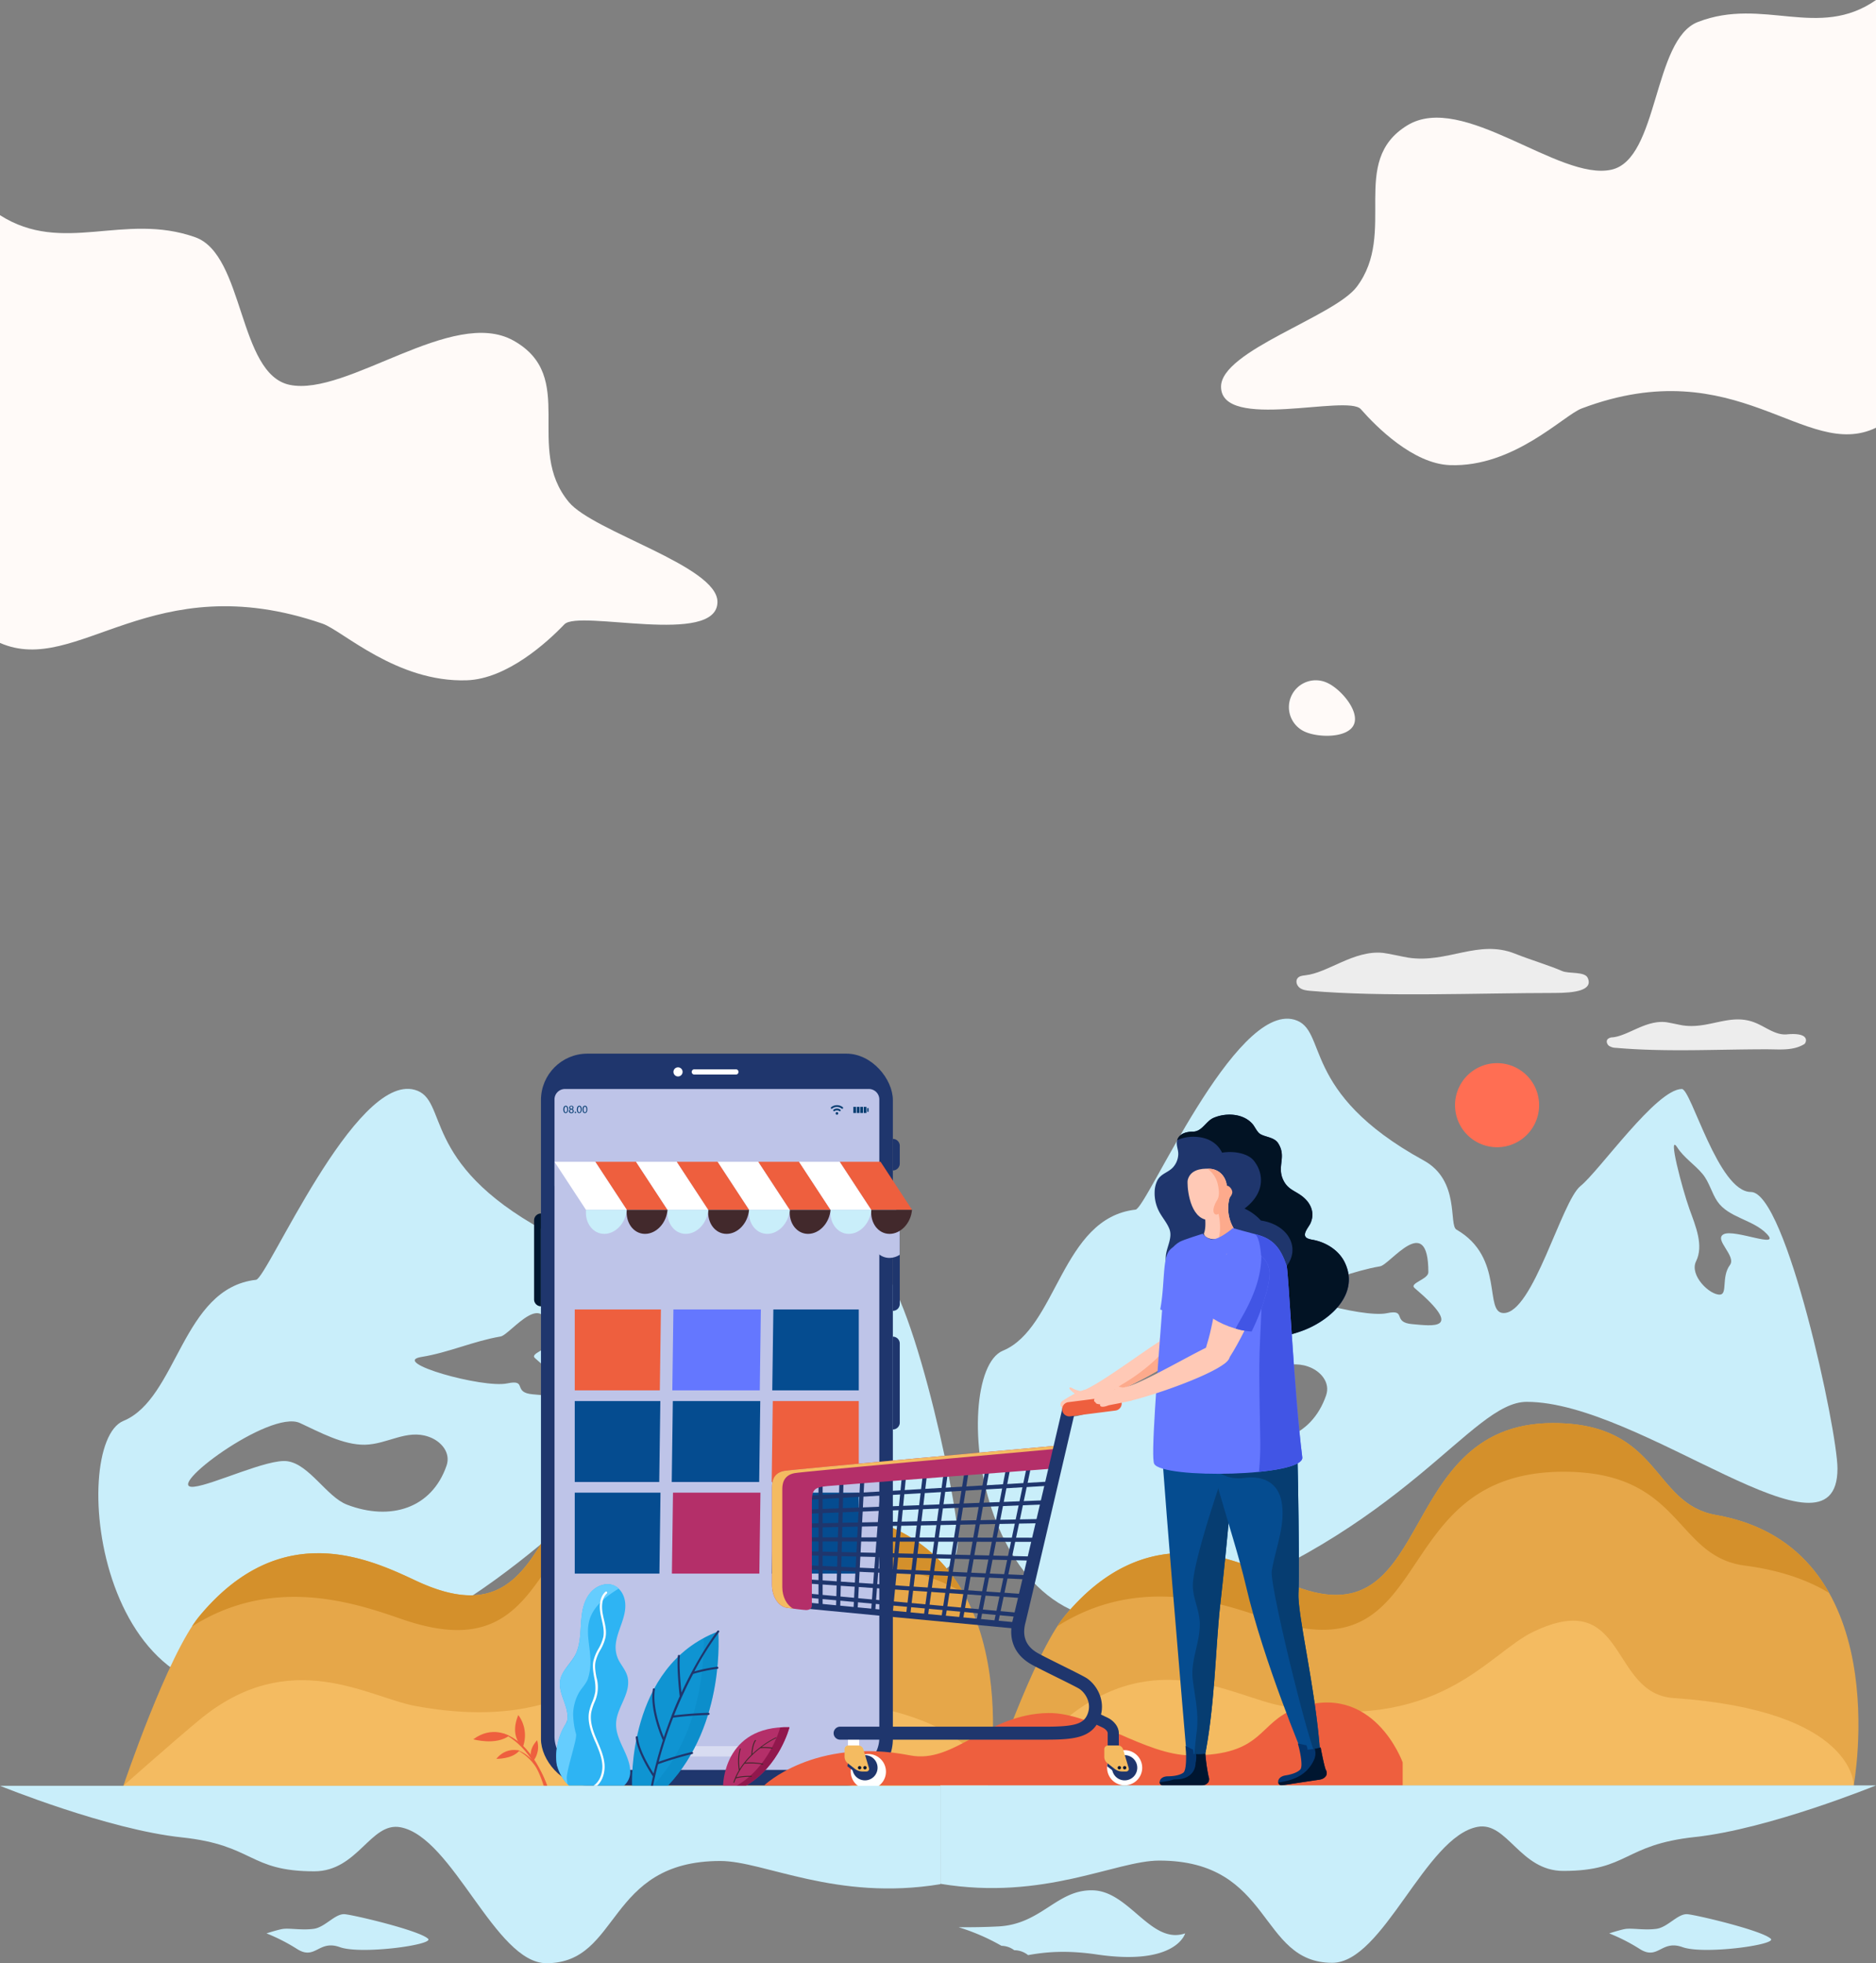<svg xmlns="http://www.w3.org/2000/svg" viewBox="0 0 1122.8 1175.02"><rect x="0" y="0" width="1122.8" height="1175.02" fill="#808080" stroke="none"/><defs><style>.cls-1{isolation:isolate;}.cls-2{fill:#fffaf8;}.cls-3{fill:#c9eefa;}.cls-4{fill:#e6a749;}.cls-5{fill:#f4bb61;}.cls-6{fill:#d4902b;}.cls-7{fill:#1f366d;}.cls-17,.cls-8{fill:#bec4e8;}.cls-9{fill:#001630;}.cls-10{fill:#063d71;}.cls-11,.cls-12{fill:#fff;}.cls-11{opacity:0.4;}.cls-13{fill:#ee5f3e;}.cls-14{fill:#6477ff;}.cls-15{fill:#054c90;}.cls-16{fill:#b42f69;}.cls-17,.cls-20{mix-blend-mode:multiply;}.cls-18{fill:#42292c;}.cls-19{fill:#0f94d2;}.cls-20{fill:#0178b0;opacity:0.2;}.cls-21{fill:#91184d;}.cls-22{fill:#2eb4f3;}.cls-23{fill:#65cdfe;}.cls-24{fill:#021324;}.cls-25{fill:#04356e;}.cls-26{fill:#ffc9b6;}.cls-27{fill:#fdaa8c;}.cls-28{fill:#4155e5;}.cls-29{fill:#ff6e53;}.cls-30{fill:#ededed;}</style></defs><title>lp-web-e-commerce</title><g class="cls-1"><g id="Layer_1" data-name="Layer 1"><path class="cls-2" d="M319.05,205.48c-26.94-32.51,5.6-75-33.16-96.66-36.41-20.32-99.41,33.55-133.84,26.52C121,129,125,57.41,95.37,46.94,52.62,31.84,16.27,57.79-21.4,33.78v256c46.45,20.36,90.82-46.76,193-11.54,11.89,4.09,44.46,35.3,86.36,33.91,24.12-.8,48.26-22.85,58.42-33.49C325,269.59,408,292,408,265.21,408,243.74,333.85,223.33,319.05,205.48Z" transform="translate(21.4 95.02)"/><path class="cls-2" d="M790.6,76.68c24.6-32.51-5.11-75,30.27-96.66C854.11-40.3,911.63,13.57,943.06,6.54,971.44.2,967.75-71.39,994.8-81.86,1033.83-97,1067-71,1101.4-95V161c-42.41,20.36-82.91-46.76-176.17-11.54-10.84,4.09-40.58,35.3-78.83,33.91-22-.8-44-22.85-53.33-33.49-7.93-9.08-83.67,13.37-83.67-13.46C709.4,114.94,777.09,94.53,790.6,76.68Z" transform="translate(21.4 95.02)"/><path class="cls-2" d="M831.13-20.4A16.08,16.08,0,0,0,815.05-4.32a16.08,16.08,0,0,0,16.08,16.08A16.08,16.08,0,0,0,847.21-4.32,16.08,16.08,0,0,0,831.13-20.4Z" transform="translate(21.4 95.02)"/><path class="cls-2" d="M772.56,313.5a16.08,16.08,0,1,0-12.47,29.64c8.18,3.44,25.41,3.58,28.86-4.6S780.74,316.94,772.56,313.5Z" transform="translate(21.4 95.02)"/><path class="cls-3" d="M1026.54,618.41c-19.62,0-35.72-61.64-41.34-61.64-15.26,0-49.35,49-60.69,58.1s-28.33,76-45.94,76c-12.14,0,.82-33.21-28.26-49.94-4.79-2.75,2.33-29.36-19.63-41.4-74.79-41-56.87-78.47-77.43-84.26-35.77-10.08-88.35,113-95,113.7-44.53,5-46.87,71-79.41,84.43-33.49,13.86-16,197.76,105.88,155.37,136-47.3,174.12-124.75,207.62-124.75,68.73,0,186,103.18,186,39.92C1078.3,760.85,1047.6,618.41,1026.54,618.41ZM772.26,740.21c-8.83,25.57-33.54,33.31-59.59,23.34-12-4.61-22.57-24.2-35.71-26-11.59-1.63-44.25,14-55.71,15.26-19.68,2.17,45.22-46.46,63.25-38.13,11.72,5.41,25.84,13.23,38.9,13,13.47-.26,25-9.41,38.1-4.79C769,725.47,775,732.42,772.26,740.21Zm51.68-42.7c-12.53-1-2.9-9.16-15.34-6.54-14.63,3.09-70.78-12.73-51.28-15.84,16.23-2.6,31.12-9.49,47.29-12.23,6-1,28.87-33.13,28.87,3.56,0,4.21-11.62,6.55-8.28,9.39C855.83,701.87,835.25,698.46,823.94,697.51Zm186.33-53.83c-6.23,3.09,7.77,13,3.69,18.47-5.23,7.09-1.3,17.37-5.9,17.68-6.12.42-18.48-11.55-14.35-19.94,4.67-9.49-.19-20.83-4-31.37-4.29-12-13.31-46.26-7.2-36.71,4,6.21,10.42,10.17,15.11,15.85,4,4.82,5.38,11.28,8.81,16.34,6.66,9.86,21.42,10.9,29.63,19.51C1044.87,652.71,1016.79,640.45,1010.27,643.68Z" transform="translate(21.4 95.02)"/><path class="cls-3" d="M500.14,660.41c-19.62,0-35.72-61.64-41.34-61.64-15.26,0-49.35,49-60.69,58.1s-28.33,76-45.94,76c-12.14,0,.82-33.21-28.26-49.94-4.79-2.75,2.33-29.36-19.63-41.4-74.79-41-56.87-78.47-77.43-84.26-35.77-10.08-88.35,113-95,113.7C87.31,676,85,742,52.43,755.44c-33.49,13.86-16,197.76,105.88,155.37,136-47.3,174.12-124.75,207.62-124.75,68.73,0,186,103.18,186,39.92C551.9,802.85,521.2,660.41,500.14,660.41ZM245.86,782.21c-8.83,25.57-33.54,33.31-59.59,23.34-12.05-4.61-22.57-24.2-35.71-26-11.59-1.63-44.25,14-55.71,15.26-19.68,2.17,45.22-46.46,63.25-38.13,11.72,5.41,25.84,13.23,38.9,13,13.47-.26,25-9.41,38.1-4.79C242.63,767.47,248.55,774.42,245.86,782.21Zm51.68-42.7c-12.53-1-2.9-9.16-15.34-6.54-14.63,3.09-70.78-12.73-51.28-15.84,16.23-2.6,31.12-9.49,47.29-12.23,6-1,28.87-33.13,28.87,3.56,0,4.21-11.62,6.55-8.28,9.39C329.43,743.87,308.85,740.46,297.54,739.51Zm186.33-53.83c-6.23,3.09,7.77,13,3.69,18.47-5.23,7.09-1.3,17.37-5.9,17.68-6.12.42-18.48-11.55-14.35-19.94,4.67-9.49-.19-20.83-4-31.37-4.29-12-13.31-46.26-7.2-36.71,4,6.21,10.42,10.17,15.11,15.85,4,4.82,5.38,11.28,8.81,16.34,6.66,9.86,21.42,10.9,29.63,19.51C518.47,694.71,490.39,682.45,483.87,685.68Z" transform="translate(21.4 95.02)"/><path class="cls-4" d="M1005.58,811.73c-38.59-6.79-32.53-55-97.51-55-98.5,0-68.08,138.55-162.68,94.05C717.31,837.63,664.85,813.34,616,872c-19,22.8-45.6,101.63-45.6,101.63h517.65S1114.62,830.93,1005.58,811.73Z" transform="translate(21.4 95.02)"/><path class="cls-5" d="M980.2,921.29c-38.59-2.64-27.52-66.65-83.86-39.68C868.6,894.9,840,943.2,745.39,925.9c-28.08-5.13-75.21-36.56-129.35,8.23-15.43,12.77-45.6,39.51-45.6,39.51h517.65S1089.23,928.76,980.2,921.29Z" transform="translate(21.4 95.02)"/><path class="cls-6" d="M1005.58,811.73c-38.59-6.79-32.53-55-97.51-55-98.5,0-68.08,138.55-162.68,94.05C717.31,837.63,664.85,813.34,616,872a65.83,65.83,0,0,0-4.55,6.31c48.53-30.88,97.72-14.08,125.39-4.46,104,36.15,69.27-88,177.59-88,71.47,0,66.12,50.67,108.56,56.19,21.07,2.75,37.53,8.6,50.36,16.36C1060.89,836.15,1040,817.79,1005.58,811.73Z" transform="translate(21.4 95.02)"/><path class="cls-4" d="M487.58,811.92C449,805.12,455.05,757,390.07,757c-98.5,0-68.08,138.54-162.68,94-28.08-13.21-80.54-37.5-129.35,21.17-19,22.8-45.6,101.63-45.6,101.63H570.09S596.62,831.12,487.58,811.92Z" transform="translate(21.4 95.02)"/><path class="cls-5" d="M462.2,921.48c-38.59-2.64-27.52-66.66-83.86-39.68C350.6,895.08,322,943.38,227.39,926.09,199.31,921,152.18,889.52,98,934.31c-15.43,12.77-45.6,39.51-45.6,39.51H570.09S571.23,928.94,462.2,921.48Z" transform="translate(21.4 95.02)"/><path class="cls-6" d="M487.58,811.92C449,805.12,455.05,757,390.07,757c-98.5,0-68.08,138.54-162.68,94-28.08-13.21-80.54-37.5-129.35,21.17a65.83,65.83,0,0,0-4.55,6.31C142,847.62,191.21,864.42,218.88,874c104,36.16,69.27-88,177.59-88,71.47,0,66.12,50.67,108.56,56.2,21.07,2.74,37.53,8.59,50.36,16.35C542.89,836.34,522,818,487.58,811.92Z" transform="translate(21.4 95.02)"/><path class="cls-3" d="M633,1036.39c-21.7-.82-30.81,20.19-56.71,21.59-8.24.45-16.3.53-24,.48A125.67,125.67,0,0,1,578,1069.59a13.08,13.08,0,0,1,7.64,2.64,13.12,13.12,0,0,1,8.27,2.93c10.53-1.89,22.84-3.07,41.18-.38,47.6,7,52.84-12.64,52.84-12.64C667.63,1069.14,654.7,1037.22,633,1036.39Z" transform="translate(21.4 95.02)"/><rect class="cls-7" x="323.77" y="630.63" width="210.61" height="438.04" rx="27.8"/><path class="cls-8" d="M498.54,556.77H316.81a6.27,6.27,0,0,0-6.34,6.12V944.31a20.06,20.06,0,0,0,20,20H485.66a19.21,19.21,0,0,0,19.22-19.22V562.86A6.27,6.27,0,0,0,498.54,556.77Z" transform="translate(21.4 95.02)"/><path class="cls-9" d="M298.25,635.4v47.31a4.13,4.13,0,0,0,4.12,4.12V631.28A4.13,4.13,0,0,0,298.25,635.4Z" transform="translate(21.4 95.02)"/><path class="cls-7" d="M513,705v55.54a4.13,4.13,0,0,0,4.12-4.12v-47.3A4.13,4.13,0,0,0,513,705Z" transform="translate(21.4 95.02)"/><path class="cls-7" d="M513,634v55.55a4.13,4.13,0,0,0,4.12-4.12V638.09A4.13,4.13,0,0,0,513,634Z" transform="translate(21.4 95.02)"/><path class="cls-7" d="M513,586.64v18.88a4.13,4.13,0,0,0,4.12-4.12V590.77A4.13,4.13,0,0,0,513,586.64Z" transform="translate(21.4 95.02)"/><rect class="cls-10" x="510.73" y="662.49" width="1.61" height="3.67"/><rect class="cls-10" x="512.8" y="662.49" width="1.61" height="3.67"/><rect class="cls-10" x="514.88" y="662.49" width="1.61" height="3.67"/><rect class="cls-10" x="516.95" y="662.49" width="1.61" height="3.67"/><rect class="cls-10" x="519.02" y="663.21" width="0.81" height="2.23"/><path class="cls-10" d="M479.51,570.6a.78.78,0,1,0,.78.78A.78.78,0,0,0,479.51,570.6Z" transform="translate(21.4 95.02)"/><path class="cls-10" d="M479.51,568.48a3.54,3.54,0,0,0-2,.64.53.53,0,0,0-.06.8.52.52,0,0,0,.67.06,2.48,2.48,0,0,1,2.82,0,.52.52,0,0,0,.6-.86A3.48,3.48,0,0,0,479.51,568.48Z" transform="translate(21.4 95.02)"/><path class="cls-10" d="M479.51,566.46a5.48,5.48,0,0,0-3.47,1.23.52.52,0,0,0-.05.78.51.51,0,0,0,.71,0,4.52,4.52,0,0,1,5.62,0,.51.51,0,0,0,.71,0,.52.52,0,0,0,0-.78A5.5,5.5,0,0,0,479.51,566.46Z" transform="translate(21.4 95.02)"/><path class="cls-10" d="M317.22,566.8c-.87,0-1.48.78-1.48,2.21s.58,2.2,1.41,2.2,1.48-.8,1.48-2.25S318.12,566.8,317.22,566.8Zm0,4c-.52,0-.86-.63-.86-1.74s.36-1.78.87-1.78.86.69.86,1.74S317.77,570.76,317.18,570.76Z" transform="translate(21.4 95.02)"/><path class="cls-10" d="M321.14,568.87v0a1.06,1.06,0,0,0,.7-1,1.09,1.09,0,0,0-1.24-1.05,1.19,1.19,0,0,0-1.32,1.13,1,1,0,0,0,.68,1v0a1.21,1.21,0,0,0-.85,1.14c0,.63.54,1.16,1.43,1.16A1.31,1.31,0,0,0,322,570,1.16,1.16,0,0,0,321.14,568.87Zm-1.31-1a.67.67,0,0,1,.74-.68.66.66,0,0,1,.72.7.84.84,0,0,1-.65.77C320.15,568.55,319.83,568.32,319.83,567.89Zm.74,2.9a.79.79,0,0,1-.86-.82.94.94,0,0,1,.77-.88c.58.17.94.42.94.94A.77.77,0,0,1,320.57,570.79Z" transform="translate(21.4 95.02)"/><path class="cls-10" d="M323,570.38a.42.42,0,1,0,.39.41A.38.38,0,0,0,323,570.38Z" transform="translate(21.4 95.02)"/><path class="cls-10" d="M325.33,566.8c-.86,0-1.48.78-1.48,2.21s.58,2.2,1.41,2.2,1.48-.8,1.48-2.25S326.23,566.8,325.33,566.8Zm0,4c-.53,0-.87-.63-.87-1.74s.37-1.78.87-1.78.87.69.87,1.74S325.88,570.76,325.3,570.76Z" transform="translate(21.4 95.02)"/><path class="cls-10" d="M328.71,566.8c-.87,0-1.49.78-1.49,2.21s.58,2.2,1.42,2.2,1.48-.8,1.48-2.25S329.61,566.8,328.71,566.8Zm0,4c-.53,0-.87-.63-.87-1.74s.37-1.78.88-1.78.86.69.86,1.74S329.26,570.76,328.67,570.76Z" transform="translate(21.4 95.02)"/><path class="cls-11" d="M434.8,950.08H377.08a3.1,3.1,0,1,0,0,6.19H434.8a3.1,3.1,0,1,0,0-6.19Z" transform="translate(21.4 95.02)"/><path class="cls-12" d="M384.4,543.8a2.73,2.73,0,1,0,2.73,2.73A2.72,2.72,0,0,0,384.4,543.8Z" transform="translate(21.4 95.02)"/><path class="cls-12" d="M418.75,545h-24.3a1.58,1.58,0,1,0,0,3.11h24.3a1.58,1.58,0,1,0,0-3.11Z" transform="translate(21.4 95.02)"/><polygon class="cls-13" points="343.99 832.17 394.91 832.17 395.57 783.74 343.99 783.74 343.99 832.17"/><polygon class="cls-14" points="402.39 832.17 454.73 832.17 455.38 783.74 403.04 783.74 402.39 832.17"/><polygon class="cls-15" points="462.21 832.17 513.98 832.17 513.98 783.74 462.86 783.74 462.21 832.17"/><polygon class="cls-15" points="343.99 887 394.56 887 395.22 838.57 343.99 838.57 343.99 887"/><polygon class="cls-15" points="402.04 887 454.38 887 455.03 838.57 402.69 838.57 402.04 887"/><polygon class="cls-13" points="461.86 887 513.98 887 513.98 838.57 462.51 838.57 461.86 887"/><polygon class="cls-15" points="343.99 941.82 394.67 941.82 395.31 893.39 343.99 893.39 343.99 941.82"/><polygon class="cls-16" points="402.14 941.82 454.48 941.82 455.13 893.39 402.79 893.39 402.14 941.82"/><polygon class="cls-15" points="461.96 941.82 513.98 941.82 513.98 893.39 462.61 893.39 461.96 941.82"/><path class="cls-17" d="M349.11,614.72l-38.64-14.4v14.4l18.86,28.78h0c-.74,7.92,4.17,14.37,10.94,14.37s12.8-6.45,13.44-14.37h0v0l0,0h0c-.74,7.92,4.18,14.37,10.94,14.37s12.8-6.45,13.45-14.37c-.74,7.92,4.18,14.37,10.94,14.37s12.81-6.45,13.45-14.37h0c-.73,7.92,4.18,14.37,10.95,14.37s12.7-6.36,13.42-14.21c-.66,7.85,4.22,14.21,10.94,14.21s12.81-6.45,13.45-14.37h0c-.74,7.92,4.18,14.37,10.94,14.37s12.8-6.45,13.45-14.37c-.74,7.92,4.17,14.37,10.94,14.37s12.8-6.45,13.45-14.37h0c-.74,7.92,4.18,14.37,10.95,14.37a11.58,11.58,0,0,0,6.08-1.87V632.26l-11.49-17.54Z" transform="translate(21.4 95.02)"/><polygon class="cls-17" points="448.31 738.52 448.32 738.52 448.31 738.5 448.31 738.52"/><polygon class="cls-12" points="429.46 695.35 448.32 724.13 472.71 724.13 453.85 695.35 429.46 695.35"/><polygon class="cls-13" points="453.85 695.35 472.71 724.13 497.1 724.13 478.24 695.35 453.85 695.35"/><polygon class="cls-12" points="478.24 695.35 497.1 724.13 521.49 724.13 502.63 695.35 478.24 695.35"/><polygon class="cls-13" points="502.63 695.35 521.49 724.13 545.88 724.13 527.02 695.35 502.63 695.35"/><path class="cls-18" d="M511,643.48c6.76,0,12.8-6.45,13.44-14.38H500.08C499.34,637,504.26,643.48,511,643.48Z" transform="translate(21.4 95.02)"/><path class="cls-3" d="M486.62,643.48c6.76,0,12.8-6.45,13.45-14.38H475.68C474.94,637,479.85,643.48,486.62,643.48Z" transform="translate(21.4 95.02)"/><path class="cls-18" d="M462.23,643.48c6.76,0,12.8-6.45,13.45-14.38H451.29C450.55,637,455.47,643.48,462.23,643.48Z" transform="translate(21.4 95.02)"/><path class="cls-3" d="M437.82,643.48c6.77,0,12.81-6.45,13.45-14.38H426.88C426.14,637,431.06,643.48,437.82,643.48Z" transform="translate(21.4 95.02)"/><polygon class="cls-13" points="356.28 695.35 375.14 724.13 399.53 724.13 380.67 695.35 356.28 695.35"/><polygon class="cls-12" points="380.67 695.35 399.53 724.13 423.92 724.13 405.06 695.35 380.67 695.35"/><polygon class="cls-13" points="405.06 695.35 423.92 724.13 448.31 724.13 429.45 695.35 405.06 695.35"/><polygon class="cls-12" points="331.87 695.35 350.73 724.13 375.12 724.13 356.26 695.35 331.87 695.35"/><path class="cls-3" d="M340.27,643.48c6.76,0,12.8-6.45,13.44-14.38H329.33C328.59,637,333.5,643.48,340.27,643.48Z" transform="translate(21.4 95.02)"/><path class="cls-18" d="M413.46,643.48c6.76,0,12.8-6.45,13.44-14.38H402.51C401.78,637,406.69,643.48,413.46,643.48Z" transform="translate(21.4 95.02)"/><path class="cls-3" d="M389.05,643.48c6.77,0,12.81-6.45,13.45-14.38H378.11C377.37,637,382.29,643.48,389.05,643.48Z" transform="translate(21.4 95.02)"/><path class="cls-18" d="M364.66,643.48c6.76,0,12.8-6.45,13.45-14.38H353.72C353,637,357.9,643.48,364.66,643.48Z" transform="translate(21.4 95.02)"/><path class="cls-13" d="M754.41,927.47c-23.28,8.47-19,28.16-62.77,28.16-27.76,0-59.21-25.74-85.63-25.36-36.75.53-56.13,30.53-82.6,25.36-57.4-11.2-87.5,18-87.5,18h382.2V959.84S800.61,910.67,754.41,927.47Z" transform="translate(21.4 95.02)"/><path class="cls-19" d="M356.9,973.76h21.45c34.93-36.94,30.11-92.31,30.11-92.31C353.57,902.19,356.9,973.76,356.9,973.76Z" transform="translate(21.4 95.02)"/><path class="cls-20" d="M399.7,885.43c.33,13.33-1,57.32-30.29,88.33h8.94c34.93-36.94,30.1-92.31,30.1-92.31A73,73,0,0,0,399.7,885.43Z" transform="translate(21.4 95.02)"/><path class="cls-7" d="M408,881.06c-.14.18-7.18,9.17-15.61,25a.5.5,0,0,0-.1.19c-1.91,3.59-3.88,7.54-5.86,11.8-.48-4.79-1.51-16.39-.87-21.88a.62.62,0,0,0-1.24-.14c-.8,7,.95,23,1.09,24.23-1.69,3.73-3.38,7.7-5,11.89,0,0,0,.07,0,.1-1.56,4-3.07,8.17-4.52,12.53-1.81-4.4-6.94-18.11-5.34-28.53a.62.62,0,1,0-1.22-.19c-1.92,12.45,5.2,28.8,6,30.53-1.42,4.38-2.77,8.93-4,13.66a.09.09,0,0,0,0,0c-1.13,4.31-2.17,8.74-3.09,13.32a.61.61,0,0,0,.48.73l.13,0a.63.63,0,0,0,.61-.5c.88-4.43,1.89-8.72,3-12.9a201.12,201.12,0,0,1,20.47-6.12.62.62,0,1,0-.29-1.21,205.91,205.91,0,0,0-19.81,5.88,246.08,246.08,0,0,1,8.66-26.42,210.22,210.22,0,0,1,21.18-1.63.62.62,0,0,0,.6-.64.6.6,0,0,0-.63-.61c-9.26.22-17.72,1.19-20.64,1.56a249.53,249.53,0,0,1,11.47-24.85A93,93,0,0,1,408,903.8a.62.62,0,0,0,.56-.68.63.63,0,0,0-.68-.55,89.43,89.43,0,0,0-13.74,2.84,181.85,181.85,0,0,1,14.81-23.58.61.61,0,0,0-.1-.87A.62.62,0,0,0,408,881.06Z" transform="translate(21.4 95.02)"/><path class="cls-7" d="M360.35,944.72a.6.6,0,0,0-.67-.57.63.63,0,0,0-.57.67c.77,9.34,9.94,22.85,10.33,23.42a.64.64,0,0,0,.51.27.63.63,0,0,0,.52-1C370.37,967.4,361.1,953.73,360.35,944.72Z" transform="translate(21.4 95.02)"/><path class="cls-16" d="M411.38,973.76H425c20.1-11.51,26.11-35,26.11-35C411.38,937.68,411.38,973.76,411.38,973.76Z" transform="translate(21.4 95.02)"/><path class="cls-21" d="M419.46,973.76H425c20.1-11.51,26.11-35,26.11-35-1.94-.05-3.77,0-5.52.11C445.07,940.55,438.76,962.7,419.46,973.76Z" transform="translate(21.4 95.02)"/><path class="cls-18" d="M442.94,944.86a54.61,54.61,0,0,0-9.53,6,.28.28,0,0,0-.11.08c-1.43,1.11-2.93,2.37-4.42,3.78.14-1.68.61-6,2.09-7.85a.29.29,0,0,0-.05-.4.28.28,0,0,0-.4,0c-1.87,2.36-2.22,8.11-2.25,8.79a47.52,47.52,0,0,0-4.39,4.88.12.12,0,0,0-.06.08,40.2,40.2,0,0,0-2.54,3.62c-.27-1.94-.81-7.32.65-12a.28.28,0,1,0-.54-.17c-1.75,5.58-.71,12.14-.57,12.91a38,38,0,0,0-2.25,4.41l0,.05c-.36.84-.7,1.71-1,2.6a.28.28,0,0,0,.18.36h.09a.28.28,0,0,0,.27-.19c.28-.84.6-1.65.94-2.44a31.61,31.61,0,0,1,9.21-.89.28.28,0,0,0,.3-.26.28.28,0,0,0-.27-.3,32.53,32.53,0,0,0-9,.79,39.89,39.89,0,0,1,4.92-8.13c1-.08,6.77-.5,10.86.56h.08a.28.28,0,0,0,.27-.21.28.28,0,0,0-.2-.35,37.48,37.48,0,0,0-10.53-.62,53.67,53.67,0,0,1,9-8.68,32.8,32.8,0,0,1,7,.25h0a.28.28,0,0,0,.28-.25.27.27,0,0,0-.24-.32,33.75,33.75,0,0,0-6.3-.32,54.76,54.76,0,0,1,8.67-5.35.28.28,0,0,0,.14-.38A.27.27,0,0,0,442.94,944.86Z" transform="translate(21.4 95.02)"/><path class="cls-22" d="M354.51,910.54c-.33-4.07-2.77-7.13-4.83-10.49a17.17,17.17,0,0,1-2.49-11.39c1-8.34,6.47-15.92,5.57-24.51-.69-6.76-5.85-12.34-13-10.71-7.38,1.7-11.2,8.57-12.52,15.51-1.57,8-.48,16.53-3.34,24.33-2.54,6.93-10.19,11.67-10.21,19.53,0,4.53,2,8.77,3.36,13a22.17,22.17,0,0,1,1.23,7.13c0,2.22-.92,3.5-2,5.37a36.66,36.66,0,0,0-4.4,22.88c1.35,4.67,3.67,9.38,7.29,12.56H352a10.84,10.84,0,0,0,3.81-8.51c-.23-9.71-7.81-17.41-8.45-27C346.67,928.3,355.36,920.44,354.51,910.54Z" transform="translate(21.4 95.02)"/><path class="cls-23" d="M330.7,859.81c-3.52,5.34-4.1,12-4.49,18.43s-.75,13.07-4,18.59c-2.62,4.47-7,8-8.22,13.08-1,4.36.55,8.74,2.08,13.11.57,1.63,1.13,3.27,1.54,4.89a15.36,15.36,0,0,1,.24,7.9,35.63,35.63,0,0,0-6,25.39A27.15,27.15,0,0,0,318.37,973a18,18,0,0,1-.58-4.16c.42-6.14,6.26-23.15,5.59-25.93a47.54,47.54,0,0,1-1.75-12.14,27.44,27.44,0,0,1,3.2-12.18c1.5-2.93,4.65-5.78,5.64-8.88,6.7-20.89-12.77-35.13,18.5-53.94a10.07,10.07,0,0,0-1.72-1.32C341.73,851.19,334.23,854.47,330.7,859.81Z" transform="translate(21.4 95.02)"/><path class="cls-12" d="M340.92,857.73c-3.82,3.5-3.65,9.3-2.85,13.54.19,1.05.45,2.11.69,3.15.76,3.37,1.56,6.85.95,10.21a26.66,26.66,0,0,1-2.94,7.2,26,26,0,0,0-3.08,7.56c-.59,3.22,0,6.46.55,9.59a28.42,28.42,0,0,1,.66,8.55,29.71,29.71,0,0,1-1.87,6.18,32.75,32.75,0,0,0-1.83,5.68c-1.08,5.64.86,11.42,2.89,16.32.31.76.62,1.49,1,2.23,1.8,4.24,3.65,8.6,4,13.17.35,4.4-1.19,10-5.28,12.65H336c3.46-3.15,4.76-8.37,4.41-12.77-.38-4.78-2.3-9.24-4.15-13.57l-.92-2.21c-2-4.73-3.84-10.27-2.82-15.58a33.87,33.87,0,0,1,1.75-5.45,21.59,21.59,0,0,0,1.28-15.44c-.57-3.15-1.09-6.13-.54-9.09a25.37,25.37,0,0,1,2.94-7.2,26.25,26.25,0,0,0,3.07-7.58c.67-3.63-.16-7.25-1-10.75-.23-1-.47-2.06-.66-3.11-.62-3.19-1.09-9,2.44-12.31a.68.68,0,0,0,0-1A.66.66,0,0,0,340.92,857.73Z" transform="translate(21.4 95.02)"/><path class="cls-13" d="M279.24,942.38s17.1,6.38,24.75,31.38h2.07S297.39,947.27,279.24,942.38Z" transform="translate(21.4 95.02)"/><path class="cls-13" d="M261.89,946s13.35,3.79,21.38-2.1C283.27,943.87,273.06,937.59,261.89,946Z" transform="translate(21.4 95.02)"/><path class="cls-13" d="M291.51,950.69a20.3,20.3,0,0,0-2.7-19.2C283.23,944.78,291.51,950.69,291.51,950.69Z" transform="translate(21.4 95.02)"/><path class="cls-13" d="M287.79,952.38s11.65,4.35,16.86,21.38h1.41S300.15,955.7,287.79,952.38Z" transform="translate(21.4 95.02)"/><path class="cls-13" d="M275.66,957.67s9.45.31,13.8-4.9C289.46,952.77,281.67,950.29,275.66,957.67Z" transform="translate(21.4 95.02)"/><path class="cls-13" d="M297.37,959.51a13.83,13.83,0,0,0,2.69-12.94C293.42,953.81,297.37,959.51,297.37,959.51Z" transform="translate(21.4 95.02)"/><path class="cls-7" d="M764.11,647a13.61,13.61,0,0,1-2.83-.77c-4.1-1.83.48-6.59,1.6-9,2.58-5.58.83-11.2-3.81-15.34s-9.25-4.46-12.2-10.18c-4.41-8.54,2-14.1-3.25-22.42-2.29-3.66-7.46-3.64-10.69-5.53-2-1.19-3.22-4.39-4.76-6.13-5.56-6.32-15.86-6.75-23.18-3.61-4.68,2-6.85,8.24-12.43,8.28-3.6,0-8,1-9.33,4.86-1,3,.69,5.74.57,8.71a12.31,12.31,0,0,1-3.07,7.7c-2.88,3.22-7.23,3.77-9.38,7.82a16.15,16.15,0,0,0-1.69,6.91,23.7,23.7,0,0,0,2.77,12c1.85,3.46,4.51,6.42,6,10.1,2.28,5.63-2.06,11.52-2.13,17.23-.27,23.43,16.79,40.15,36,47.06,12.93,4.65,34.39,1.4,47.22-3.74,16-6.41,33-22,23.83-40.58C779.71,653.08,771.94,648.37,764.11,647Z" transform="translate(21.4 95.02)"/><path class="cls-24" d="M764.11,647a13.61,13.61,0,0,1-2.83-.77c-4.1-1.83.48-6.59,1.6-9,2.58-5.58.83-11.2-3.81-15.34s-9.25-4.46-12.2-10.18c-4.42-8.54,2-14.1-3.25-22.42-2.29-3.66-7.46-3.64-10.69-5.53-2-1.19-3.22-4.39-4.76-6.13-5.56-6.32-15.86-6.75-23.18-3.61-4.68,2-6.85,8.24-12.43,8.28-3.6,0-8,1-9.33,4.86a1.33,1.33,0,0,0-.05.19,24.1,24.1,0,0,1,9.07-2c9.17-.14,15,3.86,17.78,9.53,7.78-1.25,15.64.72,18.87,4.65,6.06,7.37,7.23,19.27-5.45,28.81a30.13,30.13,0,0,1,9.79,7.14c17.12,2.6,24.24,17.31,14.51,28.4-10.81,12.31-20.68,24.28-30.47,36.67a12.45,12.45,0,0,1-5.79,3.79l.76.3c12.93,4.65,34.39,1.4,47.22-3.74,16-6.41,33-22,23.83-40.58C779.71,653.08,771.94,648.37,764.11,647Z" transform="translate(21.4 95.02)"/><path class="cls-15" d="M672.07,739c-1.19,8.58,17.06,220.16,17.06,220.16.09.36,5.36,3.68,9.88.29,6.78-31.76,6.93-67.74,10-94.79,4.5-39.88,7.3-75.94,8-79.89,2-11.7,0-42.1,0-42.1C700.84,743.72,677.42,741.33,672.07,739Z" transform="translate(21.4 95.02)"/><path class="cls-10" d="M692.51,854.36c.15,7.49,4,14.5,4.18,22,.28,11.75-5.64,22.13-4.21,33.87,1.3,10.78,3.75,20.26,2.35,31.21-.85,6.66-1.42,13-1.73,19.32a7.52,7.52,0,0,0,5.91-1.37c6.78-31.76,6.93-67.74,10-94.79,4.5-39.88,7.3-75.94,8-79.89a115.83,115.83,0,0,0,.87-17.5C716,771.32,692.21,838,692.51,854.36Z" transform="translate(21.4 95.02)"/><path class="cls-25" d="M700,954.61a28.2,28.2,0,0,1-7.09.14,7.15,7.15,0,0,0-.34-2.69c-1.14-.3-3.31-1.83-4.48-1.95.44,2.29,1,14.14-1.26,15.86-2.81,2.09-8.15,2.16-9,2.16-4.24,0-5.16,2.41-5.16,3.35a2,2,0,0,0,2.19,2.16c5.14,0,17,0,20.6,0,2.19,0,4.41.28,6.24-1.85a3.58,3.58,0,0,0,.28-3.31A104.7,104.7,0,0,1,700,954.61Z" transform="translate(21.4 95.02)"/><path class="cls-9" d="M700,954.61a24.63,24.63,0,0,1-5.56.26l.06.35a15.56,15.56,0,0,1-.33,5c-.12,5.31-3.84,8.94-9.54,9.62-1.21.14-2.48.08-3.7.22-.19.11-2,.56-2.06.58a49,49,0,0,1-6.17,1,2,2,0,0,0,2.17,2c5.14,0,17,0,20.6,0,2.19,0,4.41.28,6.24-1.85a3.58,3.58,0,0,0,.28-3.31A104.7,104.7,0,0,1,700,954.61Z" transform="translate(21.4 95.02)"/><path class="cls-26" d="M618.67,736c.06.81,3.78,3.72,4.58,3.84,2-.3,1.48-1,2.42-2.24a15.43,15.43,0,0,1-4.94-1.58C619.9,735.54,618.6,734.88,618.67,736Z" transform="translate(21.4 95.02)"/><path class="cls-26" d="M623.19,738.45c-1.79.77-5.62,3.07-5.89,3.23-.75.52-2.71,1.59-3.26,2.13a2.56,2.56,0,0,0-.59,2.57,1.3,1.3,0,0,0,1,1.06c0,1.17,2.37.77,2.32,1-.2,1.15,1,2,4,.06.18-.12,8.29-2.92,10.81-4.08a51,51,0,0,0-3.75-7.62A28.28,28.28,0,0,0,623.19,738.45Z" transform="translate(21.4 95.02)"/><path class="cls-26" d="M701.27,655.76c-2.83-2-21.16-7-22.93.11-2.28,9.22-2.43,34.53-5.4,49.16-3.64,18,10.18,14.09,13,9C693.51,700.66,707.8,660.38,701.27,655.76Z" transform="translate(21.4 95.02)"/><path class="cls-26" d="M678.16,705.06a5.91,5.91,0,0,0-1.86.58c-9.09,4.78-39.66,28.29-49.92,31.76,1.8,3,4.24,5.05,4.83,7.22,16.76-6,55.66-25.18,55.23-32.28C686,705.83,681.34,704.55,678.16,705.06Z" transform="translate(21.4 95.02)"/><path class="cls-27" d="M701.27,655.76c-1.43-1-7-2.74-12.29-4a167.79,167.79,0,0,1-3.6,25.5c.32,10.44-.81,23.17-6.11,31a56.6,56.6,0,0,1-5.82,7.13c2.84,5.21,10.48,2.25,12.53-1.39C693.51,700.66,707.8,660.38,701.27,655.76Z" transform="translate(21.4 95.02)"/><path class="cls-27" d="M681.05,705.14a25.33,25.33,0,0,1-1.78,3.16c-6.48,9.61-19,19.42-28.95,25.17-1.48.85-10.21,7.08-13.61,9,18.5-7.55,50.12-23.74,49.73-30.15C686.15,707.64,683.62,705.69,681.05,705.14Z" transform="translate(21.4 95.02)"/><path class="cls-14" d="M678,654.13c-3.62,5.65-2.27,20.28-5,34.61a114.53,114.53,0,0,0,15.92,4.46c1.94.38,7.81,1.73,9.77,1.94,6-16.25,7-36.29,2.64-39.38C698.44,653.76,683.46,645.59,678,654.13Z" transform="translate(21.4 95.02)"/><path class="cls-28" d="M684.28,650.78a14.67,14.67,0,0,1,4,11c-.24,10.39-2.07,20.39-4.36,30.3,1.75.44,3.44.83,5,1.13,1.94.38,7.81,1.73,9.77,1.94,6-16.25,7-36.29,2.64-39.38C699.39,654.43,690.3,651.87,684.28,650.78Z" transform="translate(21.4 95.02)"/><circle class="cls-12" cx="496.28" cy="963.01" r="10.51" transform="matrix(0.99, -0.16, 0.16, 0.99, -125.68, 186.39)"/><path class="cls-7" d="M496.28,955.47a7.55,7.55,0,1,0,7.55,7.54A7.55,7.55,0,0,0,496.28,955.47Z" transform="translate(21.4 95.02)"/><rect class="cls-12" x="507.5" y="1039.37" width="6.73" height="8.16"/><path class="cls-7" d="M494.9,953.49a2.66,2.66,0,0,0-.42-.82,10.51,10.51,0,0,0-8.67,9.49l4.34,3.39a7.54,7.54,0,0,0,4,1.36h2.57a1.57,1.57,0,0,0,1.59-2.13Z" transform="translate(21.4 95.02)"/><path class="cls-5" d="M495.27,951.82a3.18,3.18,0,0,0-2.85-2.13H486.3a2.23,2.23,0,0,0-2.22,2.22v4.73a5.15,5.15,0,0,0,1.75,3.58l4.69,3.66a7.62,7.62,0,0,0,4,1.37h2.57a1.56,1.56,0,0,0,1.58-2.13Z" transform="translate(21.4 95.02)"/><path class="cls-9" d="M496.28,962a1,1,0,1,0,1,1A1,1,0,0,0,496.28,962Z" transform="translate(21.4 95.02)"/><path class="cls-9" d="M493.09,962a1,1,0,1,0,1,1A1,1,0,0,0,493.09,962Z" transform="translate(21.4 95.02)"/><path class="cls-12" d="M651.71,952.5A10.51,10.51,0,1,0,662.22,963,10.51,10.51,0,0,0,651.71,952.5Z" transform="translate(21.4 95.02)"/><path class="cls-7" d="M651.71,955.47a7.55,7.55,0,1,0,7.55,7.54A7.55,7.55,0,0,0,651.71,955.47Z" transform="translate(21.4 95.02)"/><path class="cls-7" d="M641.86,933.24c-2-1-7.49-3.54-7.73-3.65l-2.8,6s5.67,2.63,7.55,3.56c1.27.64,2.68,2.08,2.68,3.13v9.58h6.67v-9.58C648.23,938.26,645,934.83,641.86,933.24Z" transform="translate(21.4 95.02)"/><path class="cls-7" d="M650.33,953.49a2.63,2.63,0,0,0-.41-.82,10.49,10.49,0,0,0-8.67,9.49l4.34,3.39a7.54,7.54,0,0,0,4,1.36h2.57a1.56,1.56,0,0,0,1.58-2.13Z" transform="translate(21.4 95.02)"/><path class="cls-5" d="M650.71,951.82a3.18,3.18,0,0,0-2.86-2.13h-6.11a2.23,2.23,0,0,0-2.22,2.22v4.73a5.11,5.11,0,0,0,1.75,3.58l4.69,3.66a7.56,7.56,0,0,0,4,1.37h2.57a1.56,1.56,0,0,0,1.58-2.13Z" transform="translate(21.4 95.02)"/><path class="cls-9" d="M651.71,962a1,1,0,1,0,1,1A1,1,0,0,0,651.71,962Z" transform="translate(21.4 95.02)"/><path class="cls-9" d="M648.53,962a1,1,0,1,0,1,1A1,1,0,0,0,648.53,962Z" transform="translate(21.4 95.02)"/><path class="cls-7" d="M450,790.35c4.36-.8,107.62-10.13,161.61-15l-.33-3.71c-6.38.57-156.35,14-162,15-7.32,1.36-7.32,7.57-7.32,9.91V855c0,7.12,4,11,8,11.63,2.93.49,132.06,12.69,137.56,13.21l.35-3.71c-46.4-4.38-134.8-12.77-137.3-13.17-2.24-.37-4.86-2.69-4.86-8V796.6C445.7,793.14,446.4,791,450,790.35Z" transform="translate(21.4 95.02)"/><path class="cls-7" d="M443.64,859.45c3,.48,137.33,12.68,143.05,13.2l.23-2.48C538.52,865.78,446.38,857.37,444,857Z" transform="translate(21.4 95.02)"/><path class="cls-7" d="M443.73,851.5c4.07.33,144.41,9.85,145.83,9.94l.16-2.47c-1.41-.1-141.74-9.61-145.78-10Z" transform="translate(21.4 95.02)"/><path class="cls-7" d="M443.79,843.53c5.12.2,147.2,6.64,148.63,6.71l.12-2.48c-1.44-.07-143.53-6.51-148.66-6.71Z" transform="translate(21.4 95.02)"/><path class="cls-7" d="M443.83,835.57c6.18,0,150,3.43,151.46,3.46l.06-2.48c-1.45,0-145.3-3.42-151.5-3.47Z" transform="translate(21.4 95.02)"/><path class="cls-7" d="M443.82,825.12l0,2.48c7.26-.09,152.84.22,154.31.22v-2.48C596.69,825.34,451.1,825,443.82,825.12Z" transform="translate(21.4 95.02)"/><path class="cls-7" d="M443.8,817.15l.07,2.49c8.33-.24,155.66-3,157.15-3l0-2.49C599.49,814.16,452.15,816.92,443.8,817.15Z" transform="translate(21.4 95.02)"/><path class="cls-7" d="M443.79,809.18l.1,2.48,160-6.25-.1-2.48Z" transform="translate(21.4 95.02)"/><path class="cls-7" d="M443.78,801.22l.12,2.48c10.49-.51,161.33-9.41,162.85-9.5l-.14-2.48C605.08,791.81,454.25,800.71,443.78,801.22Z" transform="translate(21.4 95.02)"/><path class="cls-7" d="M443.77,793.25l.14,2.48c11.56-.65,164.16-12.62,165.71-12.74l-.2-2.48C607.88,780.63,455.31,792.6,443.77,793.25Z" transform="translate(21.4 95.02)"/><rect class="cls-7" x="534.87" y="826.41" width="100.28" height="2.48" transform="translate(-323.97 1324.72) rotate(-78.12)"/><rect class="cls-7" x="524.64" y="826.45" width="97.68" height="2.48" transform="translate(-326.96 1327.88) rotate(-79.01)"/><rect class="cls-7" x="514.4" y="826.49" width="95.11" height="2.48" transform="translate(-329.55 1332.09) rotate(-79.98)"/><rect class="cls-7" x="504.14" y="826.54" width="92.56" height="2.48" transform="translate(-331.85 1337) rotate(-81)"/><rect class="cls-7" x="493.87" y="826.58" width="90.05" height="2.48" transform="translate(-333.8 1342.7) rotate(-82.09)"/><rect class="cls-7" x="483.58" y="826.62" width="87.57" height="2.49" transform="translate(-335.88 1348.18) rotate(-83.18)"/><rect class="cls-7" x="473.28" y="826.66" width="85.12" height="2.48" transform="translate(-336.78 1356.06) rotate(-84.44)"/><rect class="cls-7" x="462.95" y="826.7" width="82.72" height="2.48" transform="translate(-338.15 1362.93) rotate(-85.64)"/><rect class="cls-7" x="452.6" y="826.74" width="80.36" height="2.48" transform="translate(-338.18 1372.32) rotate(-87.04)"/><rect class="cls-7" x="442.22" y="826.78" width="78.04" height="2.48" transform="translate(-337.84 1382.19) rotate(-88.48)"/><rect class="cls-7" x="489.87" y="885.2" width="2.48" height="75.78"/><path class="cls-16" d="M440.64,795.26v58.38c0,7.13,4,12.83,8.73,13.6,2.93.48,10.64,1.4,11.8,1.4s3.34-.55,3.34-2.68V804.83c0-8.08.86-9.63,9.4-10.41s132.84-10.29,132.84-10.29l3.17-13.78c-6.38.58-156.35,14-162,15C440.64,786.71,440.64,792.93,440.64,795.26Z" transform="translate(21.4 95.02)"/><path class="cls-5" d="M440.64,795.26v58.38c0,7.13,4,12.83,8.73,13.6,1,.16,2.43.36,4,.56-3.71-1.89-6.55-6.84-6.55-12.82V796.6c0-2.34,0-8.55,7.32-9.91,5-.93,125.16-11.71,155.34-14.41l.44-1.93c-6.38.58-156.35,14-162,15C440.64,786.71,440.64,792.93,440.64,795.26Z" transform="translate(21.4 95.02)"/><path class="cls-7" d="M629.27,909.58c-2.89-2-23.95-12-29.62-15.22-7-4-9.44-10-7.32-18.11,1.39-5.27,28.87-123,29.8-127l-7.58-1.75c-.23,1-28.38,121.6-29.74,126.77-3,11.57.87,21.1,11,26.85,5.92,3.34,26.64,13.16,29,14.81,3.4,2.39,7.44,8.41,4.62,15.18-2.4,5.75-7.84,7.33-25.29,7.33H481.62a3.89,3.89,0,1,0,0,7.77H604.13c16.56,0,27.77-.84,32.47-12.11C640.7,924.26,636,914.32,629.27,909.58Z" transform="translate(21.4 95.02)"/><path class="cls-13" d="M645.21,740.75l-27.27,3.47a4.27,4.27,0,0,0,1.07,8.47l27.28-3.47a4.27,4.27,0,0,0-1.08-8.47Z" transform="translate(21.4 95.02)"/><path class="cls-15" d="M755.75,858.24c.89-15.85-.94-116.39-2-121-5.13,2.8-42.37,13.19-58.53,13.55,0,0,6.1,22.58,12.63,45.44,5.68,19.94,12.43,40.69,16.48,58.06,10.56,45.27,34.42,101.82,34.42,101.82,4.73,2.17,9.85-2.35,9.91-2.71C765.93,915.2,755,871.12,755.75,858.24Z" transform="translate(21.4 95.02)"/><path class="cls-10" d="M755.75,858.24c.89-15.85-.94-116.39-2-121-5.13,2.81-42.37,13.2-58.53,13.56,0,0-1.2,42.45,28.27,38.74,11.41-1.44,19.9,3,22.06,13.94,2.74,13.84-3.58,28.11-5.78,41.76-1.3,8.13,19.9,95,26.15,110.22a9,9,0,0,0,2.74-2.05C765.93,915.2,755,871.12,755.75,858.24Z" transform="translate(21.4 95.02)"/><path class="cls-26" d="M714.83,620.82C713,622,702.15,627.94,699,627.46c0,.92,2.26,10.66.11,15.89.92,4.81,14,4.89,18-3A23.68,23.68,0,0,1,714.83,620.82Z" transform="translate(21.4 95.02)"/><path class="cls-26" d="M702.84,604.52c-6.12-.42-12,1-13.39,6.78-.49,2.07.4,20.74,10.36,23.57,4.22,1.19,12.31-6,12.64-10.92,0,0,.46-6.69.47-6.76C713.36,610.69,709.41,605,702.84,604.52Z" transform="translate(21.4 95.02)"/><path class="cls-27" d="M714.83,620.82a82.49,82.49,0,0,1-8.69,4.52l-.14.32a35.45,35.45,0,0,1,2.81,13.82,26.24,26.24,0,0,1-.87,7c3.6-.58,7.31-2.51,9.11-6.13A23.71,23.71,0,0,1,714.83,620.82Z" transform="translate(21.4 95.02)"/><path class="cls-27" d="M702.84,604.52c-.52,0-1,0-1.53,0A15.45,15.45,0,0,1,707.5,614c.65,3.08,1.2,6.6-.45,9.31-4.3,7.07-1.32,9.83.84,8.14,3-2.32,4.38-4.73,4.56-7.47,0,0,.46-6.69.47-6.76C713.36,610.69,709.41,605,702.84,604.52Z" transform="translate(21.4 95.02)"/><path class="cls-14" d="M730.21,643.75c-3.47-.85-13.72-3.74-13.72-3.74s-7.31,6.41-12.08,6.76c-3.27.23-6-3.37-6-3.37s-11.69,3.62-13.81,4.87c-8.17,4.85-8.36,13.07-8.88,19.86-5.14,67.17-8.32,109.25-6.32,113,4.91,9.22,90.08,7.61,88.62-3.91-4.88-38.46-8.23-111.42-9.37-114.69C745,651.94,740.67,646.32,730.21,643.75Z" transform="translate(21.4 95.02)"/><path class="cls-28" d="M730.21,643.75l-.37-.1c7,5.61,3,55.19,2.61,71.25-.42,17.91.23,35.76.45,53.57.08,5.8-.29,11.62-.79,17.44,14.9-1.52,26.46-4.44,25.92-8.68-4.88-38.46-8.23-111.42-9.37-114.69C745,651.94,740.67,646.32,730.21,643.75Z" transform="translate(21.4 95.02)"/><path class="cls-27" d="M712.67,614.62a5.53,5.53,0,0,0-2.73.94c.63,2.22,2.12,5.76,2.85,7.51,1.57-.5,3.42-3,3.35-4.62S714.37,614.55,712.67,614.62Z" transform="translate(21.4 95.02)"/><path class="cls-26" d="M644,734.53c-.29.76,2.72,2.71,3.53,2.75,2-.51,1.67-1.67,3.59-1.88a17.51,17.51,0,0,1-5.08-1.06C645.16,734,644.33,733.3,644,734.53Z" transform="translate(21.4 95.02)"/><path class="cls-26" d="M646.64,736.32c-2.34.59-7.42,2.47-7.77,2.6-1,.45-3.69,1.22-4.35,1.79a4.54,4.54,0,0,0-1.12,2.49,1.37,1.37,0,0,0,1,1.16c-.16,1.16,2.8,1,2.69,1.28-.42,1.13,1,2.05,4.94.47.24-.09,10.68-2,14-2.93-.38-2.06-3.35-8-3.46-8A44,44,0,0,0,646.64,736.32Z" transform="translate(21.4 95.02)"/><path class="cls-26" d="M712.66,655.57c-3.5,8.82-7,39.26-11.54,53.5-5.49,17.48,8.66,15.08,12,10.32,8.89-12.51,27.31-51.08,21.3-56.36C731.84,660.74,713.29,654,712.66,655.57Z" transform="translate(21.4 95.02)"/><path class="cls-14" d="M712.66,655.57c-4.46,5-5.58,23.34-9.83,37.3,5.31,4.24,15.94,8.57,24.88,9C735.36,686.38,739,671.3,738.4,666,736.93,652.34,718.42,649.1,712.66,655.57Z" transform="translate(21.4 95.02)"/><path class="cls-28" d="M733.5,656.71c.1,20.91-14,39.45-15.31,43.49a44.25,44.25,0,0,0,9.52,1.72C735.36,686.38,739,671.3,738.4,666A14,14,0,0,0,733.5,656.71Z" transform="translate(21.4 95.02)"/><path class="cls-26" d="M707.08,709.1a6.55,6.55,0,0,0-1.92.37c-9.57,3.7-42.64,23.55-53.23,25.82a33.75,33.75,0,0,1,2.76,8.2c17.35-4.07,59.39-19.1,59.78-26.21C714.83,710.77,710.3,709,707.08,709.1Z" transform="translate(21.4 95.02)"/><path class="cls-25" d="M769,950.83a35.79,35.79,0,0,1-7.83,1.34,7,7,0,0,0-.73-2.62c-1.16-.12-3.92-1-5.09-1,.76,2.19,3.48,13.53,1.44,15.56-2.47,2.48-7.74,3.32-8.58,3.45-4.19.62-4.75,3.14-4.61,4.06a2,2,0,0,0,2.48,1.83c5.09-.75,16.83-2.54,20.37-3.06,2.17-.32,4.4-.37,5.9-2.74a3.55,3.55,0,0,0-.2-3.31C771.39,963,769.63,954.26,769,950.83Z" transform="translate(21.4 95.02)"/><path class="cls-9" d="M769,950.83a18.73,18.73,0,0,1-3.55.83,9,9,0,0,1-.51,6.83c-4.27,9.15-12.39,12.09-21.28,13.37a2,2,0,0,0,2.42,1.63c5.09-.75,16.83-2.54,20.37-3.06,2.17-.32,4.4-.37,5.9-2.74a3.55,3.55,0,0,0-.2-3.31C771.39,963,769.63,954.26,769,950.83Z" transform="translate(21.4 95.02)"/><path class="cls-29" d="M874.61,541.3a25.16,25.16,0,1,0,25.16,25.16A25.15,25.15,0,0,0,874.61,541.3Z" transform="translate(21.4 95.02)"/><path class="cls-30" d="M1048.08,524.06c-6.85.64-12.7-4.48-19.09-7-14.94-6-27.51,4.09-43.4,1.61-1.92-.3-8.23-1.74-10.16-1.93-11.88-1.2-22.33,8.11-31.63,9.11a4.42,4.42,0,0,0-3.06,1.14c-.94,1.16-.36,3,.84,3.94a8.07,8.07,0,0,0,4.25,1.22c29.78,2.58,59.42.86,90.09.86,7.94,0,15.88,1,22.63-3.15C1059.51,529.23,1062.58,522.72,1048.08,524.06Z" transform="translate(21.4 95.02)"/><path class="cls-30" d="M913.48,486.14c-6.84-3.06-18.72-6.61-28.13-10.36-22-8.79-40.56,6-64,2.36-2.82-.44-12.14-2.55-15-2.84-17.5-1.77-32.91,12-46.62,13.43-1.64.18-3.46.42-4.5,1.69-1.4,1.71-.53,4.46,1.23,5.79s4.07,1.62,6.27,1.81c43.89,3.8,101.28,1.27,146.48,1.27,11.71,0,23.06-1.48,19.67-9C927.11,486.27,917.5,487.94,913.48,486.14Z" transform="translate(21.4 95.02)"/><path class="cls-3" d="M541.4,1032.47c62.05,10.3,105-13.89,131-13.89,68.24,0,59.19,61.18,103.57,61.18,30.52,0,55.64-75.49,86.94-81.36,17.78-3.34,25.34,26.37,51.33,26.37,39.23,0,35.67-15.68,78.87-20.3,44.3-4.76,108.28-30.88,108.28-30.88h-560Z" transform="translate(21.4 95.02)"/><path class="cls-3" d="M541.4,1032.71c-62.36,10.3-105.55-13.89-131.67-13.89-68.57,0-59.48,61.18-104.09,61.18-30.67,0-55.91-75.49-87.37-81.37C200.4,995.3,192.8,1025,166.69,1025c-39.43,0-35.85-15.68-79.27-20.3C42.9,1000-21.4,973.82-21.4,973.82H541.4Z" transform="translate(21.4 95.02)"/><path class="cls-3" d="M988.62,1050.68c-5.8-.54-11.78,7.84-18.69,8.75s-13.46-.4-17.94,0c-2.59.23-10.28,2.72-10.28,2.72a110.31,110.31,0,0,1,18.5,9.47c10.84,6.71,12.71-5.8,25.42-1.23s56.56-1.42,52.81-5C1033.34,1060.45,994.41,1051.22,988.62,1050.68Z" transform="translate(21.4 95.02)"/><path class="cls-3" d="M185,1050.68c-5.8-.54-11.78,7.84-18.69,8.75s-13.46-.4-17.94,0c-2.59.23-10.28,2.72-10.28,2.72a110.31,110.31,0,0,1,18.5,9.47c10.84,6.71,12.71-5.8,25.42-1.23s56.56-1.42,52.81-5C229.74,1060.45,190.81,1051.22,185,1050.68Z" transform="translate(21.4 95.02)"/></g></g></svg>